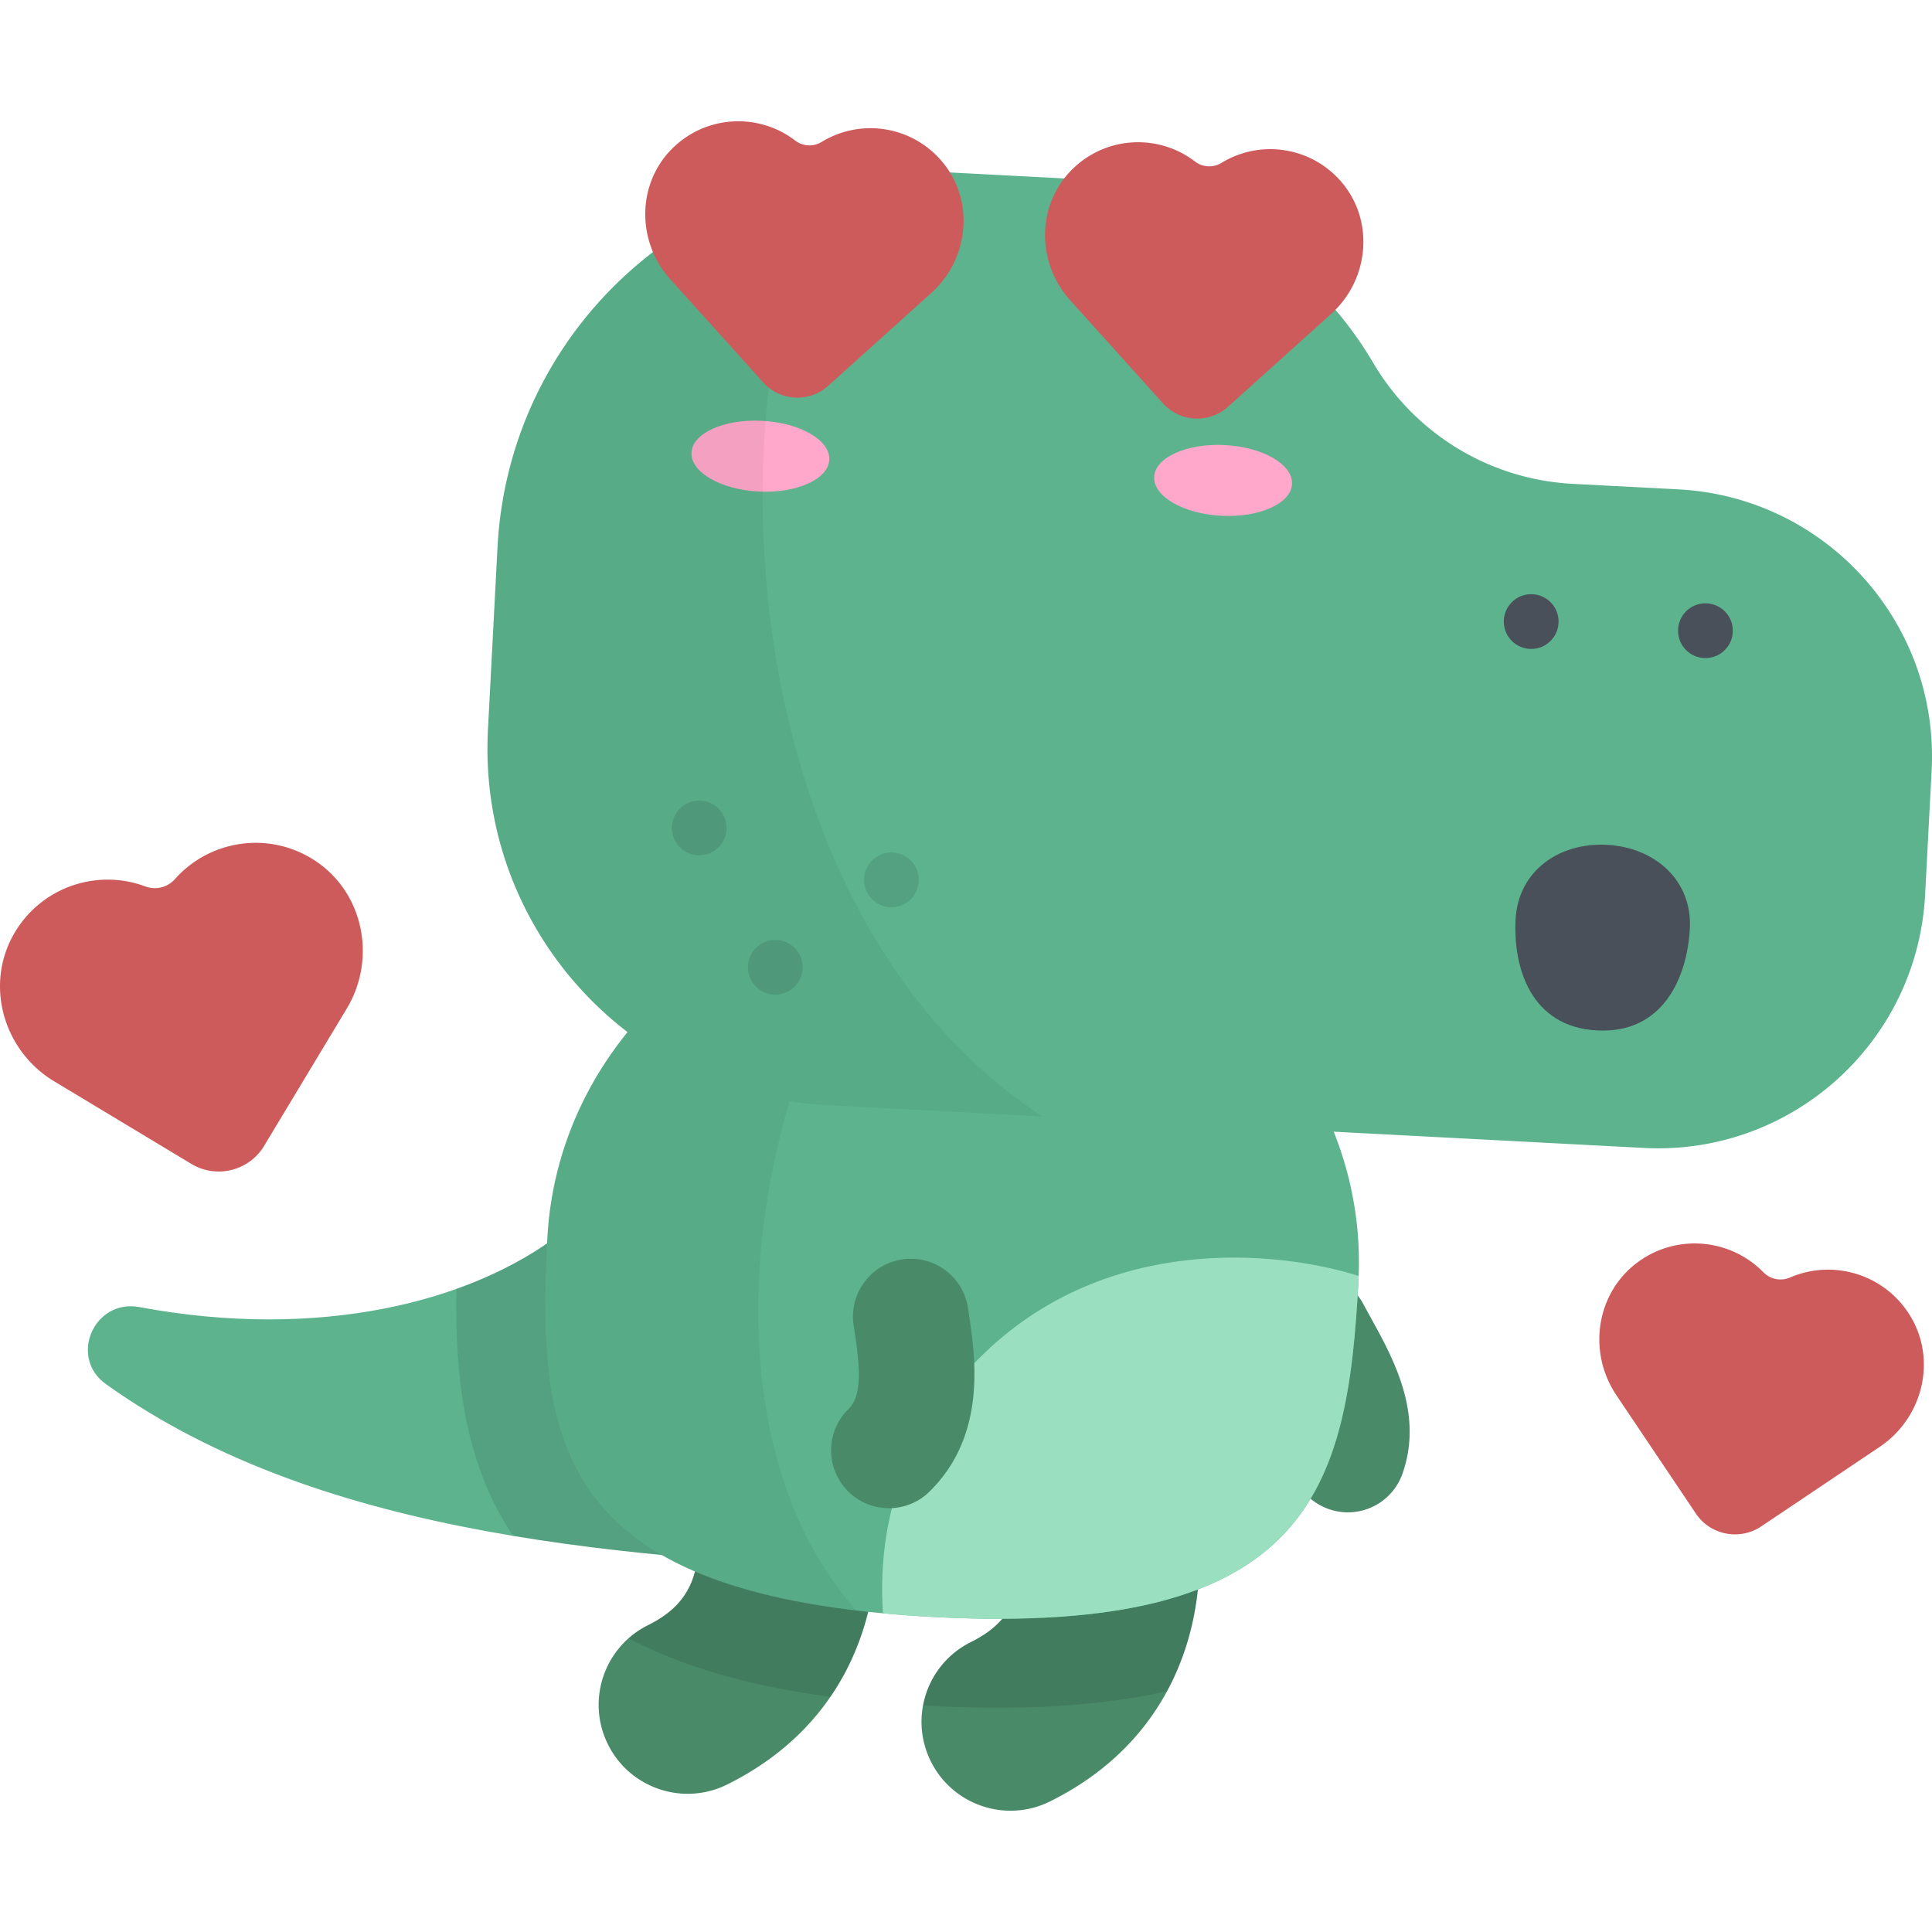 <svg xmlns="http://www.w3.org/2000/svg" version="1.1" xmlns:xlink="http://www.w3.org/1999/xlink"
    xmlns:svgjs="http://svgjs.com/svgjs" width="512" height="512" x="0" y="0" viewBox="0 0 512 512"
    style="enable-background:new 0 0 512 512" xml:space="preserve" class="">
    <g>
        <path
            d="M356.412 400.767a15.328 15.328 0 0 1-4.342-.871c-7.973-2.838-12.134-11.601-9.297-19.574 1.045-2.934-3.167-10.573-6.242-16.151a324.487 324.487 0 0 1-2.241-4.11c-3.983-7.467-1.159-16.748 6.308-20.731s16.748-1.157 20.73 6.308c.66 1.237 1.348 2.482 2.039 3.736 5.886 10.676 13.948 25.297 8.278 41.226-2.328 6.537-8.64 10.513-15.233 10.167z"
            style="" fill="#498a68" data-original="#498a68"></path>
        <path
            d="M239.812 416.425c-71.407-3.742-153.583-8.049-211.729-49.61-9.95-7.112-3.164-22.674 8.857-20.423 47.307 8.857 87.96-1.173 111.808-19.621l91.064 89.654z"
            style="" fill="#5cb38e" data-original="#5cb38e"></path>
        <path
            d="M120.963 341.565c-.399 22.846 1.908 45.792 14.973 65.456 34.603 5.774 70.421 7.651 103.875 9.405l-91.064-89.654c-7.643 5.913-17.021 10.954-27.784 14.793z"
            style="opacity:0.1;enable-background:new ;" fill="#000000" data-original="#000000"></path>
        <path
            d="M181.016 475.343c-8.222-.431-15.979-5.163-19.901-13.063-5.79-11.661-1.031-25.807 10.629-31.598 7.542-3.744 11.506-8.728 12.856-16.16 1.247-6.862-.264-13.568-.737-14.988-4.274-12.298 2.234-25.721 14.532-29.995 12.294-4.275 25.735 2.241 30.01 14.539 8.471 24.377 5.958 68.15-35.692 88.831a23.459 23.459 0 0 1-11.697 2.434zM266.576 479.827c-8.222-.431-15.979-5.163-19.901-13.063-5.79-11.661-1.031-25.808 10.629-31.598 7.541-3.744 11.506-8.727 12.857-16.159 1.247-6.862-.264-13.567-.737-14.986-4.276-12.297 2.231-25.721 14.528-29.997 12.3-4.275 25.736 2.239 30.012 14.535 8.475 24.377 5.964 68.151-35.691 88.834a23.459 23.459 0 0 1-11.697 2.434z"
            style="" fill="#498a68" data-original="#498a68"></path>
        <path
            d="M246.331 452.071c24.757 1.297 45.561.04 62.933-3.886 11.031-20.383 10.136-43.99 4.7-59.625-4.276-12.297-17.712-18.81-30.012-14.535-12.297 4.275-18.804 17.7-14.528 29.997.473 1.419 1.984 8.125.737 14.986-1.351 7.431-5.316 12.415-12.857 16.159-6.896 3.424-11.352 9.777-12.666 16.804.567.032 1.122.07 1.693.1zM198.395 369.54c-12.298 4.274-18.806 17.697-14.532 29.995.473 1.42 1.984 8.126.737 14.988-1.35 7.432-5.314 12.415-12.856 16.16a23.517 23.517 0 0 0-5.13 3.482c14.131 7.479 31.786 12.586 53.433 15.51 14.82-21.581 14.33-48.406 8.357-65.595-4.274-12.298-17.715-18.815-30.009-14.54z"
            style="opacity:0.1;enable-background:new ;" fill="#000000" data-original="#000000"></path>
        <path
            d="M360.007 339.437c-2.88 54.958-12.429 94.334-112.443 89.092-100.013-5.241-105.394-45.4-102.514-100.358 2.88-54.958 53.335-96.989 112.693-93.878 59.359 3.112 105.144 50.186 102.264 105.144z"
            style="" fill="#5cb38e" data-original="#5cb38e"></path>
        <path
            d="M360.007 339.437c.023-.438.034-.874.051-1.311-22.085-6.918-66.401-10.916-99.021 20.303-23.771 22.749-28.383 48.402-27.047 69.123 4.319.403 8.84.729 13.574.978 100.013 5.241 109.563-34.134 112.443-89.093z"
            style="" fill="#9bdfc1" data-original="#9bdfc1"></path>
        <path
            d="M237.246 235.024c-50.062 6.227-89.654 44.65-92.195 93.148-2.667 50.888 1.762 89.083 81.83 98.622-42.238-47.618-28.71-140.658 10.365-191.77z"
            style="opacity:0.05;enable-background:new ;" fill="#000000" data-original="#000000"></path>
        <path
            d="M363.909 96.15a99.261 99.261 0 0 0-80.351-48.782l-40.901-2.144c-58.15-3.048-107.76 41.622-110.808 99.772l-2.537 48.409c-2.735 52.189 37.355 96.714 89.544 99.449l216.818 11.363c39.096 2.049 72.451-27.984 74.5-67.08l1.727-32.946c2.049-39.096-27.984-72.451-67.08-74.5l-28.088-1.472a65.247 65.247 0 0 1-52.824-32.069z"
            style="" fill="#5cb38e" data-original="#5cb38e"></path>
        <path
            d="M447.826 246.06c.668-12.752-9.239-21.503-21.991-22.172-12.752-.668-23.52 6.999-24.188 19.751-.668 12.752 3.986 28.512 21.611 29.436 17.624.924 23.9-14.263 24.568-27.015z"
            style="" fill="#495059" data-original="#495059"></path>
        <g style="opacity:0.1;">
            <circle cx="185.299" cy="219.411" r="7.256" fill="#000000" data-original="#000000"></circle>
            <circle cx="236.239" cy="233.171" r="7.256" fill="#000000" data-original="#000000"></circle>
            <circle cx="205.459" cy="256.341" r="7.256" fill="#000000" data-original="#000000"></circle>
        </g>
        <ellipse cx="201.507" cy="120.879" rx="9.383" ry="18.288" style="" transform="rotate(-87.002 201.514 120.883)"
            fill="#ffa8cb" data-original="#ffa8cb"></ellipse>
        <ellipse cx="324.122" cy="127.327" rx="9.383" ry="18.288" style=""
            transform="scale(-1) rotate(-87.002 -134.174 341.552)" fill="#ffa8cb" data-original="#ffa8cb"></ellipse>
        <circle cx="405.779" cy="164.721" r="7.256" style="" fill="#495059" data-original="#495059"></circle>
        <circle cx="451.959" cy="167.141" r="7.256" style="" fill="#495059" data-original="#495059"></circle>
        <path
            d="M219.128 46.611c-47.449 8.18-84.654 48.276-87.28 98.386l-2.537 48.409c-2.735 52.189 37.355 96.714 89.544 99.449l57.341 3.005c-80.962-52.965-88.117-187.269-57.068-249.249z"
            style="opacity:0.05;enable-background:new ;" fill="#000000" data-original="#000000"></path>
        <path
            d="M316.687 42.799c-9.53-7.311-23.312-6.84-32.335 1.885-9.668 9.348-9.776 24.858-.777 34.853l24.639 27.365c4.504 5.002 12.21 5.406 17.212.902l27.365-24.639c9.994-8.999 11.509-24.435 2.871-34.743-8.062-9.62-21.719-11.529-31.961-5.254a6.202 6.202 0 0 1-7.014-.369zM217.743 37.614c10.242-6.275 23.899-4.366 31.961 5.254 8.638 10.308 7.124 25.744-2.871 34.743l-27.365 24.639c-5.002 4.504-12.708 4.1-17.212-.902l-24.639-27.365c-8.999-9.994-8.892-25.504.776-34.853 9.023-8.725 22.805-9.196 32.335-1.885a6.2 6.2 0 0 0 7.015.369z"
            style="" fill="#cd5b5b" data-original="#cd5b5b"></path>
        <path
            d="M234.772 399.667a15.273 15.273 0 0 1-10.143-4.581c-5.921-6.046-5.818-15.748.227-21.668 3.779-3.7 2.975-11.441 1.632-20.43l-.279-1.882c-1.213-8.375 4.593-16.148 12.969-17.361 8.372-1.212 16.147 4.592 17.361 12.967l.258 1.747c1.667 11.15 4.768 31.905-10.499 46.855a15.283 15.283 0 0 1-11.526 4.353z"
            style="" fill="#498a68" data-original="#498a68"></path>
        <path
            d="M38.509 234.917c-12.966-4.858-28.005.295-35.021 12.949-7.518 13.559-2.422 30.697 10.861 38.693l36.369 21.891c6.648 4.002 15.282 1.856 19.283-4.792l21.891-36.369c7.995-13.283 4.476-30.813-8.514-39.276-12.124-7.898-27.825-5.411-37.009 4.951a7.152 7.152 0 0 1-7.86 1.953zM467.312 337.159c-8.625-8.813-22.702-10.334-33.138-2.775-11.183 8.099-13.542 23.848-5.846 35.312l21.074 31.388c3.852 5.738 11.626 7.266 17.364 3.414l31.388-21.074c11.464-7.697 15.243-23.166 7.958-34.896-6.798-10.947-20.403-14.869-31.723-9.977a6.365 6.365 0 0 1-7.077-1.392z"
            style="" fill="#cd5b5b" data-original="#cd5b5b"></path>
    </g>
</svg>